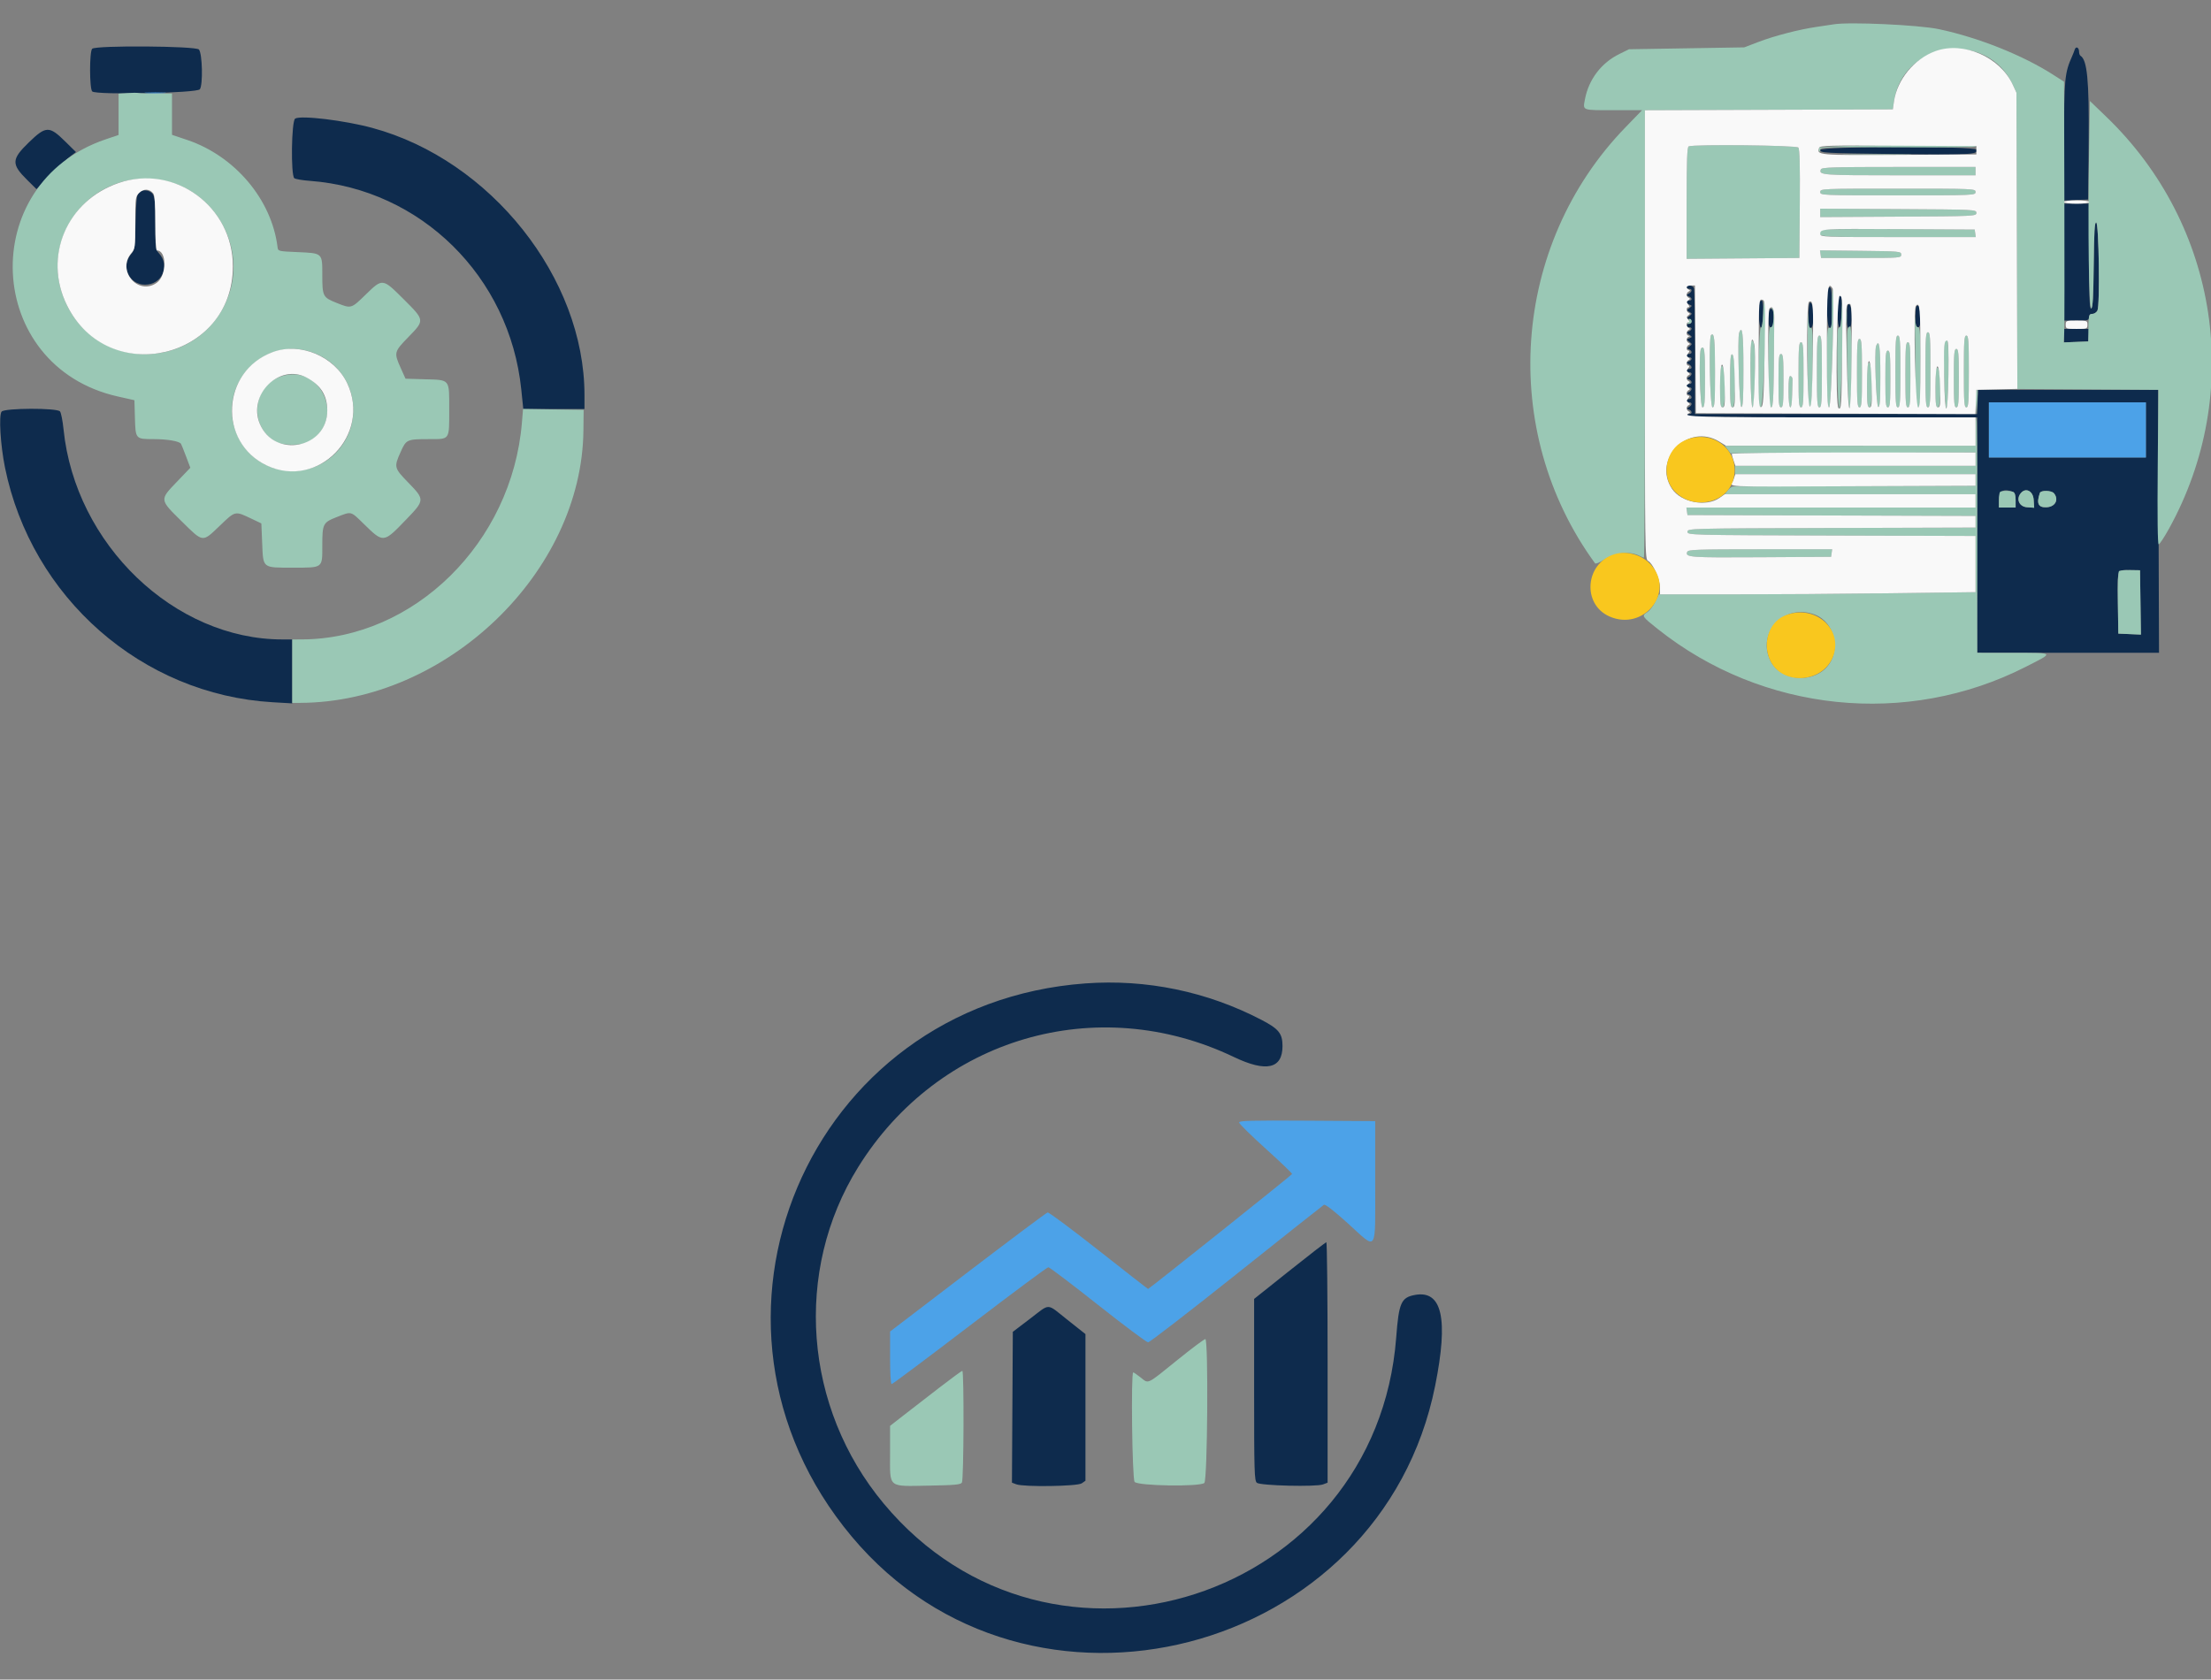 <svg id="svg" version="1.1" xmlns="http://www.w3.org/2000/svg" xmlns:xlink="http://www.w3.org/1999/xlink" width="400" height="303.927" viewBox="0, 0, 400,303.927"><rect x="0" y="0" width="400" height="303.927" fill="#808080" stroke="none"/><g id="svgg"><path id="path0" d="M16.677 8.822 C 16.163 9.335,16.176 16.126,16.692 16.552 C 17.495 17.214,35.639 16.846,36.152 16.157 C 36.741 15.366,36.613 9.707,35.990 8.958 C 35.456 8.316,17.310 8.188,16.677 8.822 M375.348 8.969 C 375.251 9.270,375.050 9.789,374.900 10.121 C 373.525 13.183,373.422 14.248,373.418 25.466 L 373.414 36.280 375.604 36.191 L 377.795 36.103 377.874 25.384 C 377.955 14.474,377.602 10.842,376.388 10.092 C 376.248 10.005,376.133 9.678,376.133 9.366 C 376.133 8.584,375.564 8.297,375.348 8.969 M53.399 21.460 C 52.723 21.872,52.585 31.725,53.248 32.248 C 53.455 32.412,54.713 32.626,56.042 32.725 C 76.133 34.211,92.200 50.052,94.302 70.443 L 94.670 74.018 100.205 74.018 L 105.740 74.018 105.740 71.480 C 105.740 50.321,88.766 28.943,67.364 23.148 C 62.321 21.782,54.435 20.829,53.399 21.460 M5.245 25.740 C 2.041 28.847,2.008 29.689,4.980 32.624 L 6.604 34.228 9.118 31.668 C 10.500 30.260,12.107 28.751,12.689 28.313 L 13.746 27.519 11.740 25.542 C 8.921 22.764,8.295 22.783,5.245 25.740 M329.305 27.141 C 329.305 27.675,329.925 27.709,342.968 27.873 C 356.403 28.043,357.911 27.963,357.622 27.094 C 357.390 26.399,329.305 26.445,329.305 27.141 M25.037 34.940 C 24.734 35.305,24.596 36.738,24.525 40.284 C 24.433 44.904,24.394 45.171,23.694 46.002 C 21.834 48.213,23.355 51.511,26.235 51.511 C 29.362 51.511,30.851 48.059,28.708 45.778 C 28.149 45.183,28.097 44.730,28.097 40.456 C 28.097 36.716,28.003 35.650,27.626 35.113 C 27.062 34.307,25.642 34.212,25.037 34.940 M373.414 47.432 L 373.414 58.006 375.680 58.006 C 377.744 58.006,377.946 57.952,377.946 57.402 C 377.946 57.003,378.147 56.798,378.539 56.798 C 378.866 56.798,379.276 56.530,379.451 56.203 C 379.929 55.310,379.727 40.422,379.235 40.258 C 378.947 40.163,378.844 41.910,378.782 47.912 C 378.720 53.808,378.610 55.721,378.323 55.816 C 378.026 55.915,377.946 53.899,377.946 46.400 L 377.946 36.858 375.680 36.858 L 373.414 36.858 373.414 47.432 M305.136 51.964 C 305.136 52.130,305.340 52.266,305.589 52.266 C 306.205 52.266,306.161 52.773,305.514 53.137 C 305.010 53.420,305.010 53.443,305.514 53.637 C 306.161 53.887,306.211 54.381,305.589 54.381 C 304.968 54.381,305.018 54.874,305.665 55.125 C 306.164 55.319,306.163 55.353,305.644 55.735 C 305.112 56.126,305.112 56.150,305.644 56.451 C 306.169 56.749,306.167 56.783,305.589 57.224 C 305.050 57.635,305.042 57.686,305.514 57.694 C 306.156 57.706,306.230 58.610,305.589 58.610 C 305.340 58.610,305.136 58.746,305.136 58.912 C 305.136 59.079,305.340 59.215,305.589 59.215 C 306.198 59.215,306.166 59.706,305.543 59.946 C 305.093 60.118,305.100 60.179,305.618 60.561 C 306.181 60.975,306.182 60.989,305.622 61.205 C 305.062 61.422,305.062 61.435,305.622 61.850 C 306.168 62.254,306.169 62.291,305.656 62.672 C 305.191 63.016,305.181 63.095,305.580 63.248 C 306.174 63.476,306.181 64.048,305.589 64.048 C 305.340 64.048,305.136 64.184,305.136 64.350 C 305.136 64.517,305.340 64.653,305.589 64.653 C 306.211 64.653,306.161 65.147,305.514 65.396 C 305.010 65.590,305.010 65.614,305.514 65.896 C 306.161 66.260,306.205 66.767,305.589 66.767 C 305.340 66.767,305.136 66.903,305.136 67.069 C 305.136 67.236,305.340 67.372,305.589 67.372 C 306.188 67.372,306.168 67.875,305.556 68.218 C 305.109 68.468,305.109 68.505,305.556 68.677 C 306.169 68.912,306.193 69.486,305.589 69.486 C 305.340 69.486,305.136 69.622,305.136 69.789 C 305.136 69.955,305.340 70.091,305.589 70.091 C 306.188 70.091,306.168 70.594,305.556 70.937 C 305.109 71.187,305.109 71.224,305.556 71.396 C 306.169 71.631,306.193 72.205,305.589 72.205 C 305.340 72.205,305.136 72.341,305.136 72.508 C 305.136 72.674,305.340 72.810,305.589 72.810 C 306.188 72.810,306.168 73.313,305.556 73.656 C 305.109 73.906,305.109 73.943,305.556 74.115 C 306.169 74.350,306.193 74.924,305.589 74.924 C 305.340 74.924,305.136 75.060,305.136 75.227 C 305.136 75.426,314.100 75.529,331.425 75.529 L 357.714 75.529 357.704 91.616 C 357.698 100.465,357.696 110.049,357.699 112.915 L 357.704 118.127 374.149 118.127 L 390.595 118.127 390.515 94.335 L 390.435 70.544 374.145 70.544 L 357.855 70.544 357.766 72.734 L 357.677 74.924 332.162 74.924 L 306.647 74.924 306.647 63.771 C 306.647 57.636,306.564 52.402,306.463 52.140 C 306.264 51.620,305.136 51.471,305.136 51.964 M330.715 52.165 C 330.264 52.616,330.493 59.142,330.967 59.324 C 331.355 59.473,331.420 58.955,331.420 55.731 C 331.420 52.286,331.284 51.596,330.715 52.165 M332.391 56.346 C 332.506 60.177,333.056 60.230,333.168 56.420 C 333.242 53.906,333.185 53.474,332.779 53.474 C 332.375 53.474,332.317 53.899,332.391 56.346 M318.254 54.788 C 317.981 55.500,318.261 59.370,318.580 59.292 C 319.002 59.189,319.153 54.381,318.734 54.381 C 318.556 54.381,318.340 54.564,318.254 54.788 M327.190 57.065 C 327.190 59.132,327.260 59.471,327.656 59.319 C 328.252 59.090,328.172 54.957,327.568 54.757 C 327.287 54.664,327.190 55.254,327.190 57.065 M334.139 57.216 C 334.139 59.148,334.210 59.470,334.605 59.319 C 335.199 59.091,335.119 55.258,334.517 55.059 C 334.237 54.967,334.139 55.526,334.139 57.216 M346.526 57.251 C 346.526 58.795,346.623 59.215,346.979 59.215 C 347.335 59.215,347.432 58.795,347.432 57.251 C 347.432 55.707,347.335 55.287,346.979 55.287 C 346.623 55.287,346.526 55.707,346.526 57.251 M319.940 57.553 C 319.940 58.828,320.045 59.215,320.393 59.215 C 320.741 59.215,320.846 58.828,320.846 57.553 C 320.846 56.277,320.741 55.891,320.393 55.891 C 320.045 55.891,319.940 56.277,319.940 57.553 M373.414 60.738 L 373.414 61.960 375.604 61.871 L 377.795 61.782 377.888 60.650 L 377.982 59.517 375.698 59.517 L 373.414 59.517 373.414 60.738 M388.218 77.795 L 388.218 82.779 374.018 82.779 L 359.819 82.779 359.819 77.795 L 359.819 72.810 374.018 72.810 L 388.218 72.810 388.218 77.795 M0.294 74.481 C -0.246 75.131,0.079 80.550,0.900 84.592 C 5.686 108.149,25.678 125.688,49.320 127.071 L 52.870 127.279 52.870 121.494 L 52.870 115.710 51.111 115.710 C 31.540 115.710,13.608 98.501,11.496 77.693 C 11.338 76.142,11.050 74.681,10.855 74.446 C 10.314 73.794,0.839 73.825,0.294 74.481 M364.175 89.005 C 364.510 89.134,364.653 89.584,364.653 90.516 L 364.653 91.843 363.142 91.843 L 361.631 91.843 361.631 90.534 C 361.631 88.828,362.443 88.341,364.175 89.005 M367.918 90.426 L 368.010 91.879 366.709 91.786 C 365.300 91.684,364.696 90.314,365.588 89.240 C 366.482 88.163,367.816 88.843,367.918 90.426 M371.585 89.255 C 372.511 90.372,371.853 91.685,370.317 91.784 C 368.750 91.885,368.383 91.144,369.038 89.199 C 369.213 88.680,371.143 88.722,371.585 89.255 M387.242 109.010 L 387.324 114.832 385.278 114.742 L 383.233 114.653 383.150 109.086 C 383.057 102.836,382.948 103.121,385.426 103.161 L 387.160 103.189 387.242 109.010 M196.374 177.950 C 146.113 181.612,121.721 239.362,154.096 278.051 C 186.043 316.229,249.835 299.732,259.640 250.755 C 262.070 238.616,260.903 233.398,255.964 234.325 C 253.486 234.789,253.067 235.744,252.594 241.994 C 249.014 289.348,190.156 308.439,159.871 272.069 C 145.409 254.700,143.541 230.046,155.258 211.190 C 169.793 187.801,198.423 179.408,223.223 191.265 C 229.092 194.071,232.026 193.410,232.023 189.283 C 232.021 187.012,231.354 186.182,228.221 184.550 C 218.372 179.420,207.402 177.147,196.374 177.950 M233.308 229.920 L 226.888 235.040 226.888 251.471 C 226.888 266.373,226.935 267.940,227.387 268.316 C 228.018 268.842,238.097 269.085,239.358 268.606 L 240.181 268.293 240.181 246.533 C 240.181 234.565,240.079 224.779,239.955 224.786 C 239.830 224.794,236.839 227.104,233.308 229.920 M186.351 238.625 L 183.233 240.997 183.154 254.644 L 183.075 268.291 183.853 268.586 C 185.219 269.106,194.917 268.963,195.703 268.412 L 196.375 267.942 196.375 254.674 L 196.375 241.406 193.127 238.833 C 189.233 235.748,190.099 235.774,186.351 238.625 " stroke="none" fill="#0e2b4d" fill-rule="evenodd"></path><path id="path1" d="M331.722 4.405 C 331.307 4.476,329.947 4.680,328.701 4.859 C 325.517 5.316,321.036 6.475,318.076 7.607 L 315.559 8.570 305.136 8.741 L 294.713 8.912 292.986 9.760 C 289.684 11.382,287.409 14.379,286.733 17.998 C 286.355 20.022,286.134 19.940,291.908 19.940 L 297.072 19.940 294.071 23.036 C 273.415 44.347,271.070 77.949,288.565 101.936 C 288.675 102.086,289.403 101.787,290.184 101.270 C 292.190 99.941,294.924 99.666,296.698 100.616 C 296.997 100.776,297.318 100.906,297.412 100.906 C 297.506 100.906,297.583 82.690,297.583 60.425 L 297.583 19.943 320.011 19.866 L 342.440 19.789 342.644 18.363 C 344.207 7.433,359.497 5.278,364.141 15.332 L 364.804 16.767 364.885 43.577 L 364.967 70.386 377.725 70.465 L 390.483 70.544 390.362 84.517 C 390.282 93.674,390.343 98.489,390.541 98.489 C 390.706 98.489,391.537 97.232,392.387 95.695 C 406.014 71.052,401.414 40.732,381.077 21.148 L 378.097 18.278 377.946 27.190 C 377.701 41.646,377.893 55.959,378.331 55.813 C 378.607 55.721,378.721 53.716,378.782 47.912 C 378.844 41.910,378.947 40.163,379.235 40.258 C 379.727 40.422,379.929 55.310,379.451 56.203 C 379.276 56.530,378.866 56.798,378.539 56.798 C 377.891 56.798,377.844 57.002,377.813 59.970 L 377.795 61.782 375.576 61.872 L 373.358 61.961 373.447 60.059 C 373.496 59.013,373.508 48.399,373.475 36.473 L 373.414 14.788 371.526 13.574 C 365.978 10.005,357.953 6.798,350.755 5.273 C 347.127 4.505,334.509 3.929,331.722 4.405 M23.036 16.841 L 21.450 16.950 21.450 20.686 L 21.450 24.422 19.109 25.215 C -4.414 33.183,-2.854 66.310,21.299 71.741 L 24.320 72.420 24.407 75.543 C 24.516 79.461,24.511 79.456,27.756 79.458 C 30.264 79.459,32.452 79.833,32.747 80.311 C 32.825 80.436,33.236 81.462,33.661 82.591 L 34.434 84.644 32.020 87.164 C 28.847 90.478,28.833 90.359,32.885 94.353 C 36.810 98.220,36.568 98.193,39.760 95.136 C 42.626 92.391,42.476 92.423,45.557 93.891 L 47.281 94.713 47.432 98.288 C 47.627 102.895,47.403 102.719,53.057 102.719 C 58.461 102.719,58.308 102.834,58.308 98.790 C 58.308 94.769,58.419 94.549,60.929 93.564 C 63.635 92.503,63.395 92.444,65.761 94.752 C 69.410 98.312,69.327 98.320,73.494 93.997 C 76.860 90.505,76.865 90.411,73.867 87.330 C 71.292 84.684,71.251 84.522,72.475 81.794 C 73.501 79.508,73.594 79.466,77.659 79.460 C 81.428 79.455,81.269 79.689,81.269 74.146 C 81.269 68.490,81.492 68.767,76.818 68.629 L 73.365 68.527 72.483 66.562 C 71.250 63.814,71.290 63.657,73.867 61.008 C 76.860 57.932,76.865 57.970,73.031 54.149 C 69.191 50.321,69.225 50.325,66.144 53.323 C 63.510 55.886,63.556 55.873,60.871 54.798 C 58.407 53.812,58.308 53.617,58.308 49.755 C 58.308 45.747,58.384 45.817,53.806 45.619 C 50.341 45.470,50.301 45.460,50.210 44.713 C 49.156 36.120,42.505 28.230,33.862 25.321 L 31.118 24.398 31.118 20.658 L 31.118 16.918 28.272 16.918 C 26.707 16.918,25.246 16.877,25.025 16.826 C 24.803 16.774,23.909 16.782,23.036 16.841 M305.514 26.484 C 305.222 26.602,305.136 28.939,305.136 36.736 L 305.136 46.836 315.332 46.756 L 325.529 46.677 325.608 36.894 C 325.665 29.927,325.589 26.992,325.345 26.698 C 325.005 26.288,306.495 26.088,305.514 26.484 M329.107 26.750 C 329.009 27.007,329.013 27.301,329.117 27.405 C 329.220 27.508,329.305 27.364,329.305 27.084 C 329.305 26.612,330.354 26.580,343.476 26.656 C 351.270 26.701,357.583 26.635,357.506 26.511 C 357.197 26.011,329.301 26.246,329.107 26.750 M334.517 28.021 C 337.300 28.070,341.854 28.070,344.637 28.021 C 347.421 27.971,345.144 27.930,339.577 27.930 C 334.011 27.930,331.733 27.971,334.517 28.021 M329.420 30.650 C 329.024 31.683,329.537 31.722,343.522 31.722 L 357.402 31.722 357.402 30.967 L 357.402 30.211 343.495 30.211 C 331.616 30.211,329.564 30.275,329.420 30.650 M30.145 32.783 C 39.005 34.871,44.387 44.632,41.433 53.253 C 36.814 66.733,18.362 67.958,12.096 55.200 C 6.150 43.097,16.958 29.674,30.145 32.783 M329.305 34.743 C 329.305 35.339,329.507 35.347,343.353 35.347 C 357.200 35.347,357.402 35.339,357.402 34.743 C 357.402 34.148,357.200 34.139,343.353 34.139 C 329.507 34.139,329.305 34.148,329.305 34.743 M329.305 38.520 L 329.305 39.281 343.429 39.202 C 357.325 39.125,357.553 39.114,357.553 38.520 C 357.553 37.925,357.325 37.914,343.429 37.837 L 329.305 37.758 329.305 38.520 M329.510 41.588 C 328.227 42.870,328.545 42.900,343.374 42.900 L 357.444 42.900 357.347 42.221 L 357.251 41.541 343.482 41.462 C 335.910 41.419,329.622 41.476,329.510 41.588 M329.359 45.992 L 329.456 46.677 336.707 46.677 C 343.756 46.677,343.958 46.660,343.958 46.073 C 343.958 45.487,343.729 45.466,336.610 45.387 L 329.262 45.306 329.359 45.992 M331.420 55.831 C 331.420 58.966,331.354 59.472,330.967 59.324 C 330.572 59.172,330.514 60.083,330.514 66.433 C 330.514 72.313,330.591 73.716,330.918 73.716 C 331.317 73.716,331.957 52.703,331.570 52.315 C 331.487 52.233,331.420 53.815,331.420 55.831 M333.169 56.532 C 333.104 58.624,332.981 59.345,332.699 59.288 C 332.396 59.227,332.333 60.749,332.396 66.539 C 332.448 71.169,332.589 73.867,332.779 73.867 C 333.066 73.867,333.654 54.097,333.375 53.819 C 333.310 53.753,333.217 54.974,333.169 56.532 M318.970 56.873 C 318.919 58.319,318.755 59.344,318.580 59.315 C 318.388 59.283,318.239 61.910,318.170 66.519 C 318.072 73.132,318.107 73.764,318.561 73.669 C 319.060 73.565,319.732 54.381,319.237 54.381 C 319.138 54.381,319.018 55.502,318.970 56.873 M327.031 64.048 C 327.038 71.672,327.118 73.565,327.434 73.565 C 327.745 73.565,327.846 72.045,327.915 66.376 C 327.984 60.569,327.925 59.216,327.608 59.338 C 327.309 59.452,327.191 58.893,327.119 57.010 C 327.066 55.647,327.026 58.814,327.031 64.048 M333.936 57.251 C 333.937 58.414,333.992 58.853,334.057 58.226 C 334.123 57.599,334.122 56.647,334.055 56.111 C 333.988 55.575,333.935 56.088,333.936 57.251 M320.536 55.788 C 321.060 56.048,320.928 59.215,320.393 59.215 C 320.003 59.215,319.940 60.222,319.940 66.465 C 319.940 72.709,320.003 73.716,320.393 73.716 C 320.844 73.716,320.892 72.411,320.986 57.503 C 320.993 56.350,320.871 55.765,320.612 55.712 C 320.400 55.670,320.366 55.704,320.536 55.788 M346.415 58.430 C 346.476 59.910,346.526 63.954,346.526 67.418 C 346.526 72.815,346.591 73.716,346.979 73.716 C 347.369 73.716,347.432 72.709,347.432 66.465 C 347.432 60.327,347.365 59.215,346.993 59.215 C 346.675 59.215,346.520 58.737,346.429 57.477 C 346.361 56.522,346.354 56.951,346.415 58.430 M305.573 57.980 C 305.667 58.132,305.573 58.325,305.364 58.410 C 305.135 58.502,305.195 58.572,305.514 58.586 C 305.804 58.600,306.042 58.406,306.042 58.157 C 306.042 57.908,305.898 57.704,305.722 57.704 C 305.546 57.704,305.479 57.828,305.573 57.980 M334.275 59.599 C 333.986 60.352,334.285 73.715,334.592 73.792 C 334.786 73.840,334.923 71.234,334.975 66.541 C 335.050 59.770,334.875 58.035,334.275 59.599 M314.637 60.204 C 314.289 61.110,314.652 73.515,315.030 73.641 C 315.325 73.739,315.408 72.237,315.408 66.793 C 315.408 60.382,315.212 58.706,314.637 60.204 M348.338 66.918 C 348.338 72.759,348.402 73.716,348.792 73.716 C 349.181 73.716,349.245 72.759,349.245 66.918 C 349.245 61.078,349.181 60.121,348.792 60.121 C 348.402 60.121,348.338 61.078,348.338 66.918 M309.559 60.633 C 309.097 61.094,309.348 73.716,309.819 73.716 C 310.207 73.716,310.272 72.795,310.272 67.238 C 310.272 61.358,310.132 60.060,309.559 60.633 M328.701 67.221 C 328.701 72.793,328.765 73.716,329.154 73.716 C 329.543 73.716,329.607 72.793,329.607 67.221 C 329.607 61.648,329.543 60.725,329.154 60.725 C 328.765 60.725,328.701 61.648,328.701 67.221 M342.900 67.221 C 342.900 72.793,342.965 73.716,343.353 73.716 C 343.742 73.716,343.807 72.793,343.807 67.221 C 343.807 61.648,343.742 60.725,343.353 60.725 C 342.965 60.725,342.900 61.648,342.900 67.221 M355.287 67.221 C 355.287 72.793,355.351 73.716,355.740 73.716 C 356.129 73.716,356.193 72.793,356.193 67.221 C 356.193 61.648,356.129 60.725,355.740 60.725 C 355.351 60.725,355.287 61.648,355.287 67.221 M335.952 67.523 C 335.952 72.826,336.017 73.716,336.405 73.716 C 336.793 73.716,336.858 72.826,336.858 67.523 C 336.858 62.219,336.793 61.329,336.405 61.329 C 336.017 61.329,335.952 62.219,335.952 67.523 M316.686 67.674 C 316.790 75.424,317.337 75.905,317.458 68.354 C 317.545 62.885,317.443 61.631,316.906 61.631 C 316.712 61.631,316.633 63.786,316.686 67.674 M351.796 62.018 C 351.507 62.771,351.806 73.867,352.115 73.867 C 352.304 73.867,352.448 71.572,352.499 67.749 C 352.574 62.108,352.377 60.504,351.796 62.018 M325.378 67.825 C 325.378 72.860,325.443 73.716,325.831 73.716 C 326.218 73.716,326.284 72.860,326.284 67.825 C 326.284 62.790,326.218 61.934,325.831 61.934 C 325.443 61.934,325.378 62.790,325.378 67.825 M344.713 67.825 C 344.713 72.860,344.779 73.716,345.166 73.716 C 345.553 73.716,345.619 72.860,345.619 67.825 C 345.619 62.790,345.553 61.934,345.166 61.934 C 344.779 61.934,344.713 62.790,344.713 67.825 M339.409 62.624 C 339.066 63.517,339.424 73.515,339.804 73.641 C 340.097 73.738,340.181 72.479,340.181 68.001 C 340.181 62.716,339.961 61.185,339.409 62.624 M307.754 63.041 C 307.290 63.506,307.530 73.716,308.006 73.716 C 308.392 73.716,308.459 72.910,308.459 68.278 C 308.459 63.311,308.344 62.452,307.754 63.041 M57.810 64.306 C 64.400 67.550,65.986 76.238,60.988 81.708 C 55.863 87.315,46.479 86.006,43.137 79.217 C 38.448 69.694,48.339 59.643,57.810 64.306 M353.474 68.429 C 353.474 72.927,353.542 73.716,353.927 73.716 C 354.313 73.716,354.381 72.927,354.381 68.429 C 354.381 63.931,354.313 63.142,353.927 63.142 C 353.542 63.142,353.474 63.931,353.474 68.429 M341.088 68.580 C 341.088 72.944,341.156 73.716,341.541 73.716 C 341.926 73.716,341.994 72.944,341.994 68.580 C 341.994 64.216,341.926 63.444,341.541 63.444 C 341.156 63.444,341.088 64.216,341.088 68.580 M312.991 68.857 C 312.991 73.011,313.058 73.716,313.452 73.716 C 314.068 73.716,313.987 64.329,313.369 64.124 C 313.077 64.027,312.991 65.104,312.991 68.857 M321.752 68.882 C 321.752 72.978,321.822 73.716,322.205 73.716 C 322.589 73.716,322.659 72.978,322.659 68.882 C 322.659 64.787,322.589 64.048,322.205 64.048 C 321.822 64.048,321.752 64.787,321.752 68.882 M337.764 69.612 C 337.764 73.093,337.834 73.716,338.226 73.716 C 338.841 73.716,338.759 65.839,338.142 65.634 C 337.852 65.538,337.764 66.464,337.764 69.612 M311.178 69.914 C 311.178 73.126,311.250 73.716,311.641 73.716 C 312.255 73.716,312.172 66.443,311.556 66.238 C 311.267 66.142,311.178 67.008,311.178 69.914 M350.151 70.065 C 350.151 73.143,350.224 73.716,350.614 73.716 C 351.227 73.716,351.144 66.745,350.529 66.540 C 350.241 66.445,350.151 67.280,350.151 70.065 M50.975 68.075 C 45.580 69.753,44.961 77.314,50.000 79.992 C 51.207 80.633,54.533 80.633,55.740 79.992 C 62.606 76.343,58.379 65.772,50.975 68.075 M323.565 70.821 C 323.565 74.275,324.144 74.832,324.220 71.450 C 324.247 70.204,324.281 68.958,324.295 68.681 C 324.309 68.404,324.150 68.121,323.943 68.051 C 323.658 67.956,323.565 68.639,323.565 70.821 M357.528 70.802 C 357.441 71.027,357.414 72.081,357.466 73.144 L 357.561 75.076 357.708 72.733 C 357.855 70.390,357.822 70.035,357.528 70.802 M94.419 76.504 C 92.620 98.191,74.906 115.634,54.607 115.704 L 52.870 115.710 52.870 121.450 L 52.870 127.190 54.305 127.185 C 80.780 127.089,105.264 103.562,105.547 77.946 L 105.589 74.169 100.108 74.087 L 94.626 74.005 94.419 76.504 M357.402 78.097 L 357.402 80.665 334.729 80.665 L 312.056 80.665 312.569 81.344 L 313.082 82.024 335.242 81.945 L 357.402 81.865 357.402 83.078 L 357.402 84.290 335.650 84.290 L 313.897 84.290 313.897 85.045 L 313.897 85.801 335.650 85.801 L 357.402 85.801 357.402 86.858 L 357.402 87.915 335.725 87.969 C 323.803 87.999,313.837 88.025,313.578 88.027 C 313.320 88.029,312.872 88.345,312.582 88.729 L 312.056 89.426 334.729 89.426 L 357.402 89.426 357.402 90.634 L 357.402 91.843 331.248 91.843 L 305.094 91.843 305.190 92.523 L 305.287 93.202 331.344 93.280 L 357.402 93.357 357.402 94.411 L 357.402 95.465 331.344 95.542 C 305.514 95.619,305.287 95.625,305.287 96.224 C 305.287 96.823,305.514 96.828,331.344 96.905 L 357.402 96.982 357.402 102.067 L 357.402 107.152 341.944 107.352 C 333.443 107.463,320.554 107.553,313.304 107.553 L 300.120 107.553 299.467 108.898 C 299.107 109.638,298.468 110.470,298.047 110.746 C 296.964 111.455,296.990 111.497,299.924 113.832 C 318.881 128.915,345.002 131.600,366.466 120.673 C 371.706 118.006,371.828 118.148,364.275 118.136 L 357.704 118.127 357.699 112.915 C 357.696 110.049,357.698 100.465,357.704 91.616 C 357.709 82.768,357.644 75.529,357.558 75.529 C 357.472 75.529,357.402 76.684,357.402 78.097 M361.833 89.023 C 361.722 89.134,361.631 89.814,361.631 90.534 L 361.631 91.843 363.142 91.843 L 364.653 91.843 364.653 90.516 C 364.653 89.584,364.510 89.134,364.175 89.005 C 363.537 88.760,362.084 88.771,361.833 89.023 M365.588 89.240 C 364.696 90.314,365.300 91.684,366.709 91.786 L 368.010 91.879 367.918 90.426 C 367.816 88.843,366.482 88.163,365.588 89.240 M369.038 89.199 C 368.383 91.144,368.750 91.885,370.317 91.784 C 371.853 91.685,372.511 90.372,371.585 89.255 C 371.143 88.722,369.213 88.680,369.038 89.199 M305.237 99.869 C 304.859 100.855,305.646 100.913,318.447 100.834 L 331.269 100.755 331.365 100.076 L 331.462 99.396 318.441 99.396 C 306.896 99.396,305.398 99.449,305.237 99.869 M383.379 103.326 C 383.178 103.450,383.097 105.497,383.150 109.086 L 383.233 114.653 385.278 114.742 L 387.324 114.832 387.242 109.010 L 387.160 103.189 385.426 103.161 C 384.472 103.146,383.551 103.220,383.379 103.326 M328.304 111.197 C 332.003 112.595,333.165 117.857,330.424 120.796 C 327.622 123.799,321.998 123.115,320.278 119.562 C 317.777 114.394,322.828 109.129,328.304 111.197 M212.991 246.106 C 207.372 250.650,207.837 250.427,206.382 249.275 C 205.732 248.760,205.118 248.338,205.017 248.338 C 204.585 248.338,204.823 267.543,205.263 268.145 C 205.805 268.887,217.162 269.061,217.885 268.339 C 218.459 267.765,218.631 242.291,218.061 242.308 C 217.848 242.314,215.566 244.023,212.991 246.106 M169.940 251.099 C 167.779 252.764,164.890 255.000,163.520 256.068 L 161.027 258.011 161.027 262.986 C 161.027 269.395,160.491 268.954,168.114 268.826 C 172.713 268.748,173.791 268.648,174.025 268.278 C 174.363 267.742,174.430 248.027,174.094 248.054 C 173.969 248.064,172.100 249.435,169.940 251.099 " stroke="none" fill="#9ac8b5" fill-rule="evenodd"></path><path id="path2" d="M350.153 9.248 C 346.298 10.645,343.210 14.403,342.640 18.390 L 342.440 19.789 320.011 19.866 L 297.583 19.943 297.583 60.565 C 297.583 100.180,297.597 101.195,298.158 101.495 C 299.044 101.969,300.302 104.760,300.302 106.253 L 300.302 107.553 313.394 107.553 C 320.595 107.553,333.443 107.463,341.944 107.352 L 357.402 107.152 357.402 102.067 L 357.402 96.982 331.344 96.905 C 305.514 96.828,305.287 96.823,305.287 96.224 C 305.287 95.625,305.514 95.619,331.344 95.542 L 357.402 95.465 357.402 94.411 L 357.402 93.357 331.344 93.280 L 305.287 93.202 305.190 92.523 L 305.094 91.843 331.248 91.843 L 357.402 91.843 357.402 90.634 L 357.402 89.426 334.714 89.426 L 312.027 89.426 311.118 90.073 C 308.702 91.794,304.127 90.929,302.480 88.441 C 298.902 83.034,305.465 76.476,311.027 79.901 L 312.236 80.646 334.819 80.655 L 357.402 80.665 357.402 78.097 L 357.402 75.529 331.269 75.529 C 307.235 75.529,304.137 75.441,305.514 74.799 C 305.816 74.658,305.816 74.587,305.514 74.446 C 305.306 74.349,305.136 74.089,305.136 73.867 C 305.136 73.646,305.306 73.395,305.514 73.311 C 305.802 73.194,305.788 73.086,305.457 72.856 C 305.098 72.605,305.091 72.472,305.419 72.077 C 305.684 71.759,305.702 71.601,305.475 71.601 C 305.013 71.601,305.044 70.782,305.514 70.592 C 305.798 70.477,305.779 70.358,305.438 70.114 C 305.035 69.825,305.035 69.752,305.438 69.463 C 305.779 69.219,305.798 69.100,305.514 68.985 C 305.306 68.901,305.136 68.651,305.136 68.429 C 305.136 68.207,305.306 67.957,305.514 67.873 C 305.802 67.756,305.788 67.648,305.457 67.418 C 305.098 67.167,305.091 67.034,305.419 66.639 C 305.684 66.321,305.702 66.163,305.475 66.163 C 305.013 66.163,305.044 65.344,305.514 65.154 C 305.802 65.037,305.788 64.929,305.457 64.699 C 305.098 64.448,305.091 64.315,305.419 63.920 C 305.684 63.602,305.702 63.444,305.475 63.444 C 305.014 63.444,305.044 62.631,305.514 62.412 C 305.816 62.271,305.816 62.200,305.514 62.059 C 305.306 61.962,305.136 61.702,305.136 61.480 C 305.136 61.259,305.306 61.009,305.514 60.925 C 305.816 60.803,305.816 60.768,305.514 60.749 C 305.306 60.736,305.136 60.532,305.136 60.297 C 305.136 60.062,305.306 59.790,305.514 59.693 C 305.816 59.552,305.816 59.481,305.514 59.340 C 305.044 59.121,305.014 58.308,305.475 58.308 C 305.702 58.308,305.684 58.151,305.419 57.832 C 305.091 57.437,305.098 57.304,305.457 57.054 C 305.788 56.823,305.802 56.715,305.514 56.598 C 305.044 56.408,305.013 55.589,305.475 55.589 C 305.702 55.589,305.684 55.432,305.419 55.113 C 305.091 54.718,305.098 54.585,305.457 54.335 C 305.788 54.104,305.802 53.996,305.514 53.879 C 305.306 53.795,305.136 53.545,305.136 53.323 C 305.136 53.102,305.306 52.841,305.514 52.744 C 305.816 52.603,305.816 52.533,305.514 52.392 C 304.874 52.093,305.095 51.662,305.888 51.662 L 306.639 51.662 306.718 63.218 L 306.798 74.773 332.086 74.851 L 357.375 74.928 357.464 72.736 L 357.553 70.544 361.260 70.459 L 364.967 70.374 364.885 43.571 L 364.804 16.767 364.141 15.332 C 361.814 10.294,355.201 7.418,350.153 9.248 M325.345 26.698 C 325.589 26.992,325.665 29.927,325.608 36.894 L 325.529 46.677 315.332 46.756 L 305.136 46.836 305.136 36.736 C 305.136 28.939,305.222 26.602,305.514 26.484 C 306.495 26.088,325.005 26.288,325.345 26.698 M357.553 27.190 L 357.553 27.946 343.620 28.024 C 328.861 28.107,328.596 28.084,329.112 26.738 C 329.267 26.334,330.996 26.287,343.421 26.357 L 357.553 26.435 357.553 27.190 M357.402 30.967 L 357.402 31.722 343.522 31.722 C 329.537 31.722,329.024 31.683,329.420 30.650 C 329.564 30.275,331.616 30.211,343.495 30.211 L 357.402 30.211 357.402 30.967 M21.500 33.097 C 12.078 36.306,7.779 46.412,12.096 55.200 C 19.518 70.310,42.134 65.030,42.134 48.187 C 42.134 37.358,31.602 29.656,21.500 33.097 M27.719 34.991 C 27.986 35.325,28.097 36.902,28.097 40.390 C 28.097 43.182,28.217 45.317,28.374 45.317 C 30.223 45.317,30.191 49.889,28.333 51.190 C 24.990 53.532,21.086 48.992,23.736 45.843 C 24.446 44.999,24.471 44.806,24.471 40.295 C 24.471 35.771,24.494 35.599,25.193 34.900 C 25.985 34.109,27.044 34.147,27.719 34.991 M357.402 34.743 C 357.402 35.339,357.200 35.347,343.353 35.347 C 329.507 35.347,329.305 35.339,329.305 34.743 C 329.305 34.148,329.507 34.139,343.353 34.139 C 357.200 34.139,357.402 34.148,357.402 34.743 M373.414 36.556 C 373.414 36.730,374.371 36.858,375.680 36.858 C 376.989 36.858,377.946 36.730,377.946 36.556 C 377.946 36.381,376.989 36.254,375.680 36.254 C 374.371 36.254,373.414 36.381,373.414 36.556 M357.553 38.520 C 357.553 39.114,357.325 39.125,343.429 39.202 L 329.305 39.281 329.305 38.520 L 329.305 37.758 343.429 37.837 C 357.325 37.914,357.553 37.925,357.553 38.520 M357.347 42.221 L 357.444 42.900 343.374 42.900 C 329.933 42.900,329.305 42.876,329.305 42.346 C 329.305 41.389,329.422 41.382,343.482 41.462 L 357.251 41.541 357.347 42.221 M343.958 46.073 C 343.958 46.660,343.756 46.677,336.707 46.677 L 329.456 46.677 329.359 45.992 L 329.262 45.306 336.610 45.387 C 343.729 45.466,343.958 45.487,343.958 46.073 M331.551 52.234 C 331.946 52.872,331.331 73.716,330.918 73.716 C 330.588 73.716,330.514 71.721,330.514 62.840 C 330.514 51.963,330.633 50.747,331.551 52.234 M333.270 63.600 C 333.155 73.635,333.120 74.171,332.608 73.854 C 332.012 73.486,332.257 53.417,332.855 53.533 C 333.349 53.629,333.376 54.298,333.270 63.600 M319.237 64.020 C 319.083 72.295,318.997 73.578,318.592 73.663 C 318.177 73.750,318.129 72.676,318.162 64.146 C 318.203 53.902,318.194 54.008,318.932 54.290 C 319.366 54.457,319.397 55.447,319.237 64.020 M327.957 64.143 C 327.843 71.509,327.727 73.565,327.425 73.565 C 326.890 73.565,326.732 54.966,327.264 54.637 C 328.031 54.163,328.097 55.064,327.957 64.143 M334.974 64.351 C 334.867 76.883,334.356 77.060,334.100 64.653 C 333.903 55.030,333.905 54.985,334.614 54.985 C 334.991 54.985,335.043 56.318,334.974 64.351 M347.432 64.519 C 347.432 72.096,347.359 73.716,347.019 73.716 C 346.507 73.716,346.105 55.998,346.602 55.366 C 347.307 54.469,347.432 55.842,347.432 64.519 M320.986 57.503 C 320.892 72.411,320.844 73.716,320.393 73.716 C 319.912 73.716,319.673 56.258,320.147 55.784 C 320.670 55.261,320.996 55.929,320.986 57.503 M373.716 58.761 C 373.716 59.490,373.787 59.517,375.680 59.517 C 377.573 59.517,377.644 59.490,377.644 58.761 C 377.644 58.033,377.573 58.006,375.680 58.006 C 373.787 58.006,373.716 58.033,373.716 58.761 M315.408 66.793 C 315.408 72.237,315.325 73.739,315.030 73.641 C 314.652 73.515,314.289 61.110,314.637 60.204 C 315.212 58.706,315.408 60.382,315.408 66.793 M349.245 66.918 C 349.245 72.759,349.181 73.716,348.792 73.716 C 348.402 73.716,348.338 72.759,348.338 66.918 C 348.338 61.078,348.402 60.121,348.792 60.121 C 349.181 60.121,349.245 61.078,349.245 66.918 M310.272 67.238 C 310.272 72.795,310.207 73.716,309.819 73.716 C 309.348 73.716,309.097 61.094,309.559 60.633 C 310.132 60.060,310.272 61.358,310.272 67.238 M329.607 67.221 C 329.607 72.793,329.543 73.716,329.154 73.716 C 328.765 73.716,328.701 72.793,328.701 67.221 C 328.701 61.648,328.765 60.725,329.154 60.725 C 329.543 60.725,329.607 61.648,329.607 67.221 M343.807 67.221 C 343.807 72.793,343.742 73.716,343.353 73.716 C 342.965 73.716,342.900 72.793,342.900 67.221 C 342.900 61.648,342.965 60.725,343.353 60.725 C 343.742 60.725,343.807 61.648,343.807 67.221 M356.193 67.221 C 356.193 72.793,356.129 73.716,355.740 73.716 C 355.351 73.716,355.287 72.793,355.287 67.221 C 355.287 61.648,355.351 60.725,355.740 60.725 C 356.129 60.725,356.193 61.648,356.193 67.221 M336.858 67.523 C 336.858 72.826,336.793 73.716,336.405 73.716 C 336.017 73.716,335.952 72.826,335.952 67.523 C 335.952 62.219,336.017 61.329,336.405 61.329 C 336.793 61.329,336.858 62.219,336.858 67.523 M317.376 62.311 C 317.670 63.505,317.395 73.717,317.069 73.717 C 316.881 73.717,316.737 71.447,316.686 67.674 C 316.610 62.086,316.854 60.189,317.376 62.311 M352.499 67.749 C 352.392 75.764,351.844 76.039,351.730 68.136 C 351.646 62.301,351.701 61.631,352.263 61.631 C 352.477 61.631,352.554 63.618,352.499 67.749 M326.284 67.825 C 326.284 72.860,326.218 73.716,325.831 73.716 C 325.443 73.716,325.378 72.860,325.378 67.825 C 325.378 62.790,325.443 61.934,325.831 61.934 C 326.218 61.934,326.284 62.790,326.284 67.825 M345.619 67.825 C 345.619 72.860,345.553 73.716,345.166 73.716 C 344.779 73.716,344.713 72.860,344.713 67.825 C 344.713 62.790,344.779 61.934,345.166 61.934 C 345.553 61.934,345.619 62.790,345.619 67.825 M340.181 68.001 C 340.181 72.479,340.097 73.738,339.804 73.641 C 339.424 73.515,339.066 63.517,339.409 62.624 C 339.961 61.185,340.181 62.716,340.181 68.001 M308.459 68.278 C 308.459 72.910,308.392 73.716,308.006 73.716 C 307.530 73.716,307.290 63.506,307.754 63.041 C 308.344 62.452,308.459 63.311,308.459 68.278 M49.330 63.713 C 40.033 67.165,39.387 80.069,48.302 84.249 C 57.555 88.588,67.211 78.701,62.827 69.376 C 60.521 64.469,54.311 61.864,49.330 63.713 M354.381 68.429 C 354.381 72.927,354.313 73.716,353.927 73.716 C 353.542 73.716,353.474 72.927,353.474 68.429 C 353.474 63.931,353.542 63.142,353.927 63.142 C 354.313 63.142,354.381 63.931,354.381 68.429 M341.994 68.580 C 341.994 72.944,341.926 73.716,341.541 73.716 C 341.156 73.716,341.088 72.944,341.088 68.580 C 341.088 64.216,341.156 63.444,341.541 63.444 C 341.926 63.444,341.994 64.216,341.994 68.580 M313.829 68.983 C 313.901 73.060,313.849 73.716,313.452 73.716 C 313.058 73.716,312.991 73.011,312.991 68.857 C 312.991 65.104,313.077 64.027,313.369 64.124 C 313.644 64.215,313.769 65.525,313.829 68.983 M322.659 68.882 C 322.659 72.978,322.589 73.716,322.205 73.716 C 321.822 73.716,321.752 72.978,321.752 68.882 C 321.752 64.787,321.822 64.048,322.205 64.048 C 322.589 64.048,322.659 64.787,322.659 68.882 M338.604 69.738 C 338.676 73.143,338.622 73.716,338.226 73.716 C 337.834 73.716,337.764 73.093,337.764 69.612 C 337.764 63.850,338.481 63.957,338.604 69.738 M312.018 70.040 C 312.091 73.176,312.035 73.716,311.641 73.716 C 311.250 73.716,311.178 73.126,311.178 69.914 C 311.178 64.594,311.895 64.701,312.018 70.040 M350.991 70.191 C 351.064 73.192,351.008 73.716,350.614 73.716 C 350.224 73.716,350.151 73.143,350.151 70.065 C 350.151 64.967,350.868 65.074,350.991 70.191 M55.443 68.310 C 58.019 69.671,59.197 71.532,59.208 74.260 C 59.236 81.123,49.646 83.017,46.995 76.671 C 44.802 71.422,50.555 65.728,55.443 68.310 M324.295 68.681 C 324.281 68.958,324.247 70.204,324.220 71.450 C 324.144 74.832,323.565 74.275,323.565 70.821 C 323.565 68.639,323.658 67.956,323.943 68.051 C 324.150 68.121,324.309 68.404,324.295 68.681 M313.293 82.130 C 313.293 82.272,313.442 82.815,313.625 83.339 L 313.956 84.290 335.679 84.290 L 357.402 84.290 357.402 83.082 L 357.402 81.873 335.347 81.873 C 323.218 81.873,313.293 81.989,313.293 82.130 M313.588 86.878 C 313.142 88.231,310.141 88.079,335.423 87.985 L 357.402 87.904 357.402 86.852 L 357.402 85.801 335.673 85.801 L 313.944 85.801 313.588 86.878 M331.365 100.076 L 331.269 100.755 318.447 100.834 C 305.646 100.913,304.859 100.855,305.237 99.869 C 305.398 99.449,306.896 99.396,318.441 99.396 L 331.462 99.396 331.365 100.076 " stroke="none" fill="#f9f9f9" fill-rule="evenodd"></path><path id="path3" d="M304.583 79.802 C 301.392 81.381,300.462 86.054,302.807 88.725 C 306.030 92.395,312.338 91.253,313.582 86.773 C 315.046 81.502,309.627 77.305,304.583 79.802 M292.039 100.296 C 286.757 101.968,286.188 109.344,291.170 111.548 C 297.340 114.277,303.087 107.204,298.730 102.242 C 297.111 100.398,294.299 99.580,292.039 100.296 M322.738 111.471 C 319.954 112.734,318.804 116.517,320.278 119.562 C 322.443 124.033,329.597 123.654,331.557 118.963 C 333.708 113.814,328.090 109.041,322.738 111.471 " stroke="none" fill="#f9c71e" fill-rule="evenodd"></path><path id="path4" d="M26.511 16.839 C 27.383 16.900,28.810 16.900,29.683 16.839 C 30.555 16.778,29.841 16.728,28.097 16.728 C 26.352 16.728,25.638 16.778,26.511 16.839 M359.819 77.795 L 359.819 82.779 374.018 82.779 L 388.218 82.779 388.218 77.795 L 388.218 72.810 374.018 72.810 L 359.819 72.810 359.819 77.795 M224.169 203.116 C 224.169 203.337,226.343 205.480,229.001 207.877 C 231.658 210.274,233.799 212.327,233.759 212.438 C 233.681 212.652,207.898 233.233,207.707 233.233 C 207.645 233.233,203.623 230.100,198.768 226.270 C 193.913 222.441,189.757 219.348,189.533 219.397 C 189.308 219.446,182.804 224.313,175.078 230.211 L 161.031 240.937 161.029 245.695 C 161.028 248.518,161.145 250.453,161.316 250.453 C 161.475 250.453,167.830 245.697,175.440 239.884 C 183.049 234.071,189.447 229.312,189.657 229.310 C 189.867 229.307,193.902 232.364,198.624 236.103 C 203.346 239.841,207.434 242.900,207.709 242.900 C 207.984 242.900,215.165 237.354,223.667 230.576 C 232.168 223.798,239.295 218.147,239.505 218.018 C 239.755 217.865,241.241 219.011,243.830 221.355 C 249.286 226.292,248.792 227.035,248.792 213.897 L 248.792 202.870 236.480 202.791 C 226.376 202.726,224.169 202.785,224.169 203.116 " stroke="none" fill="#4ca2e8" fill-rule="evenodd"></path></g></svg>